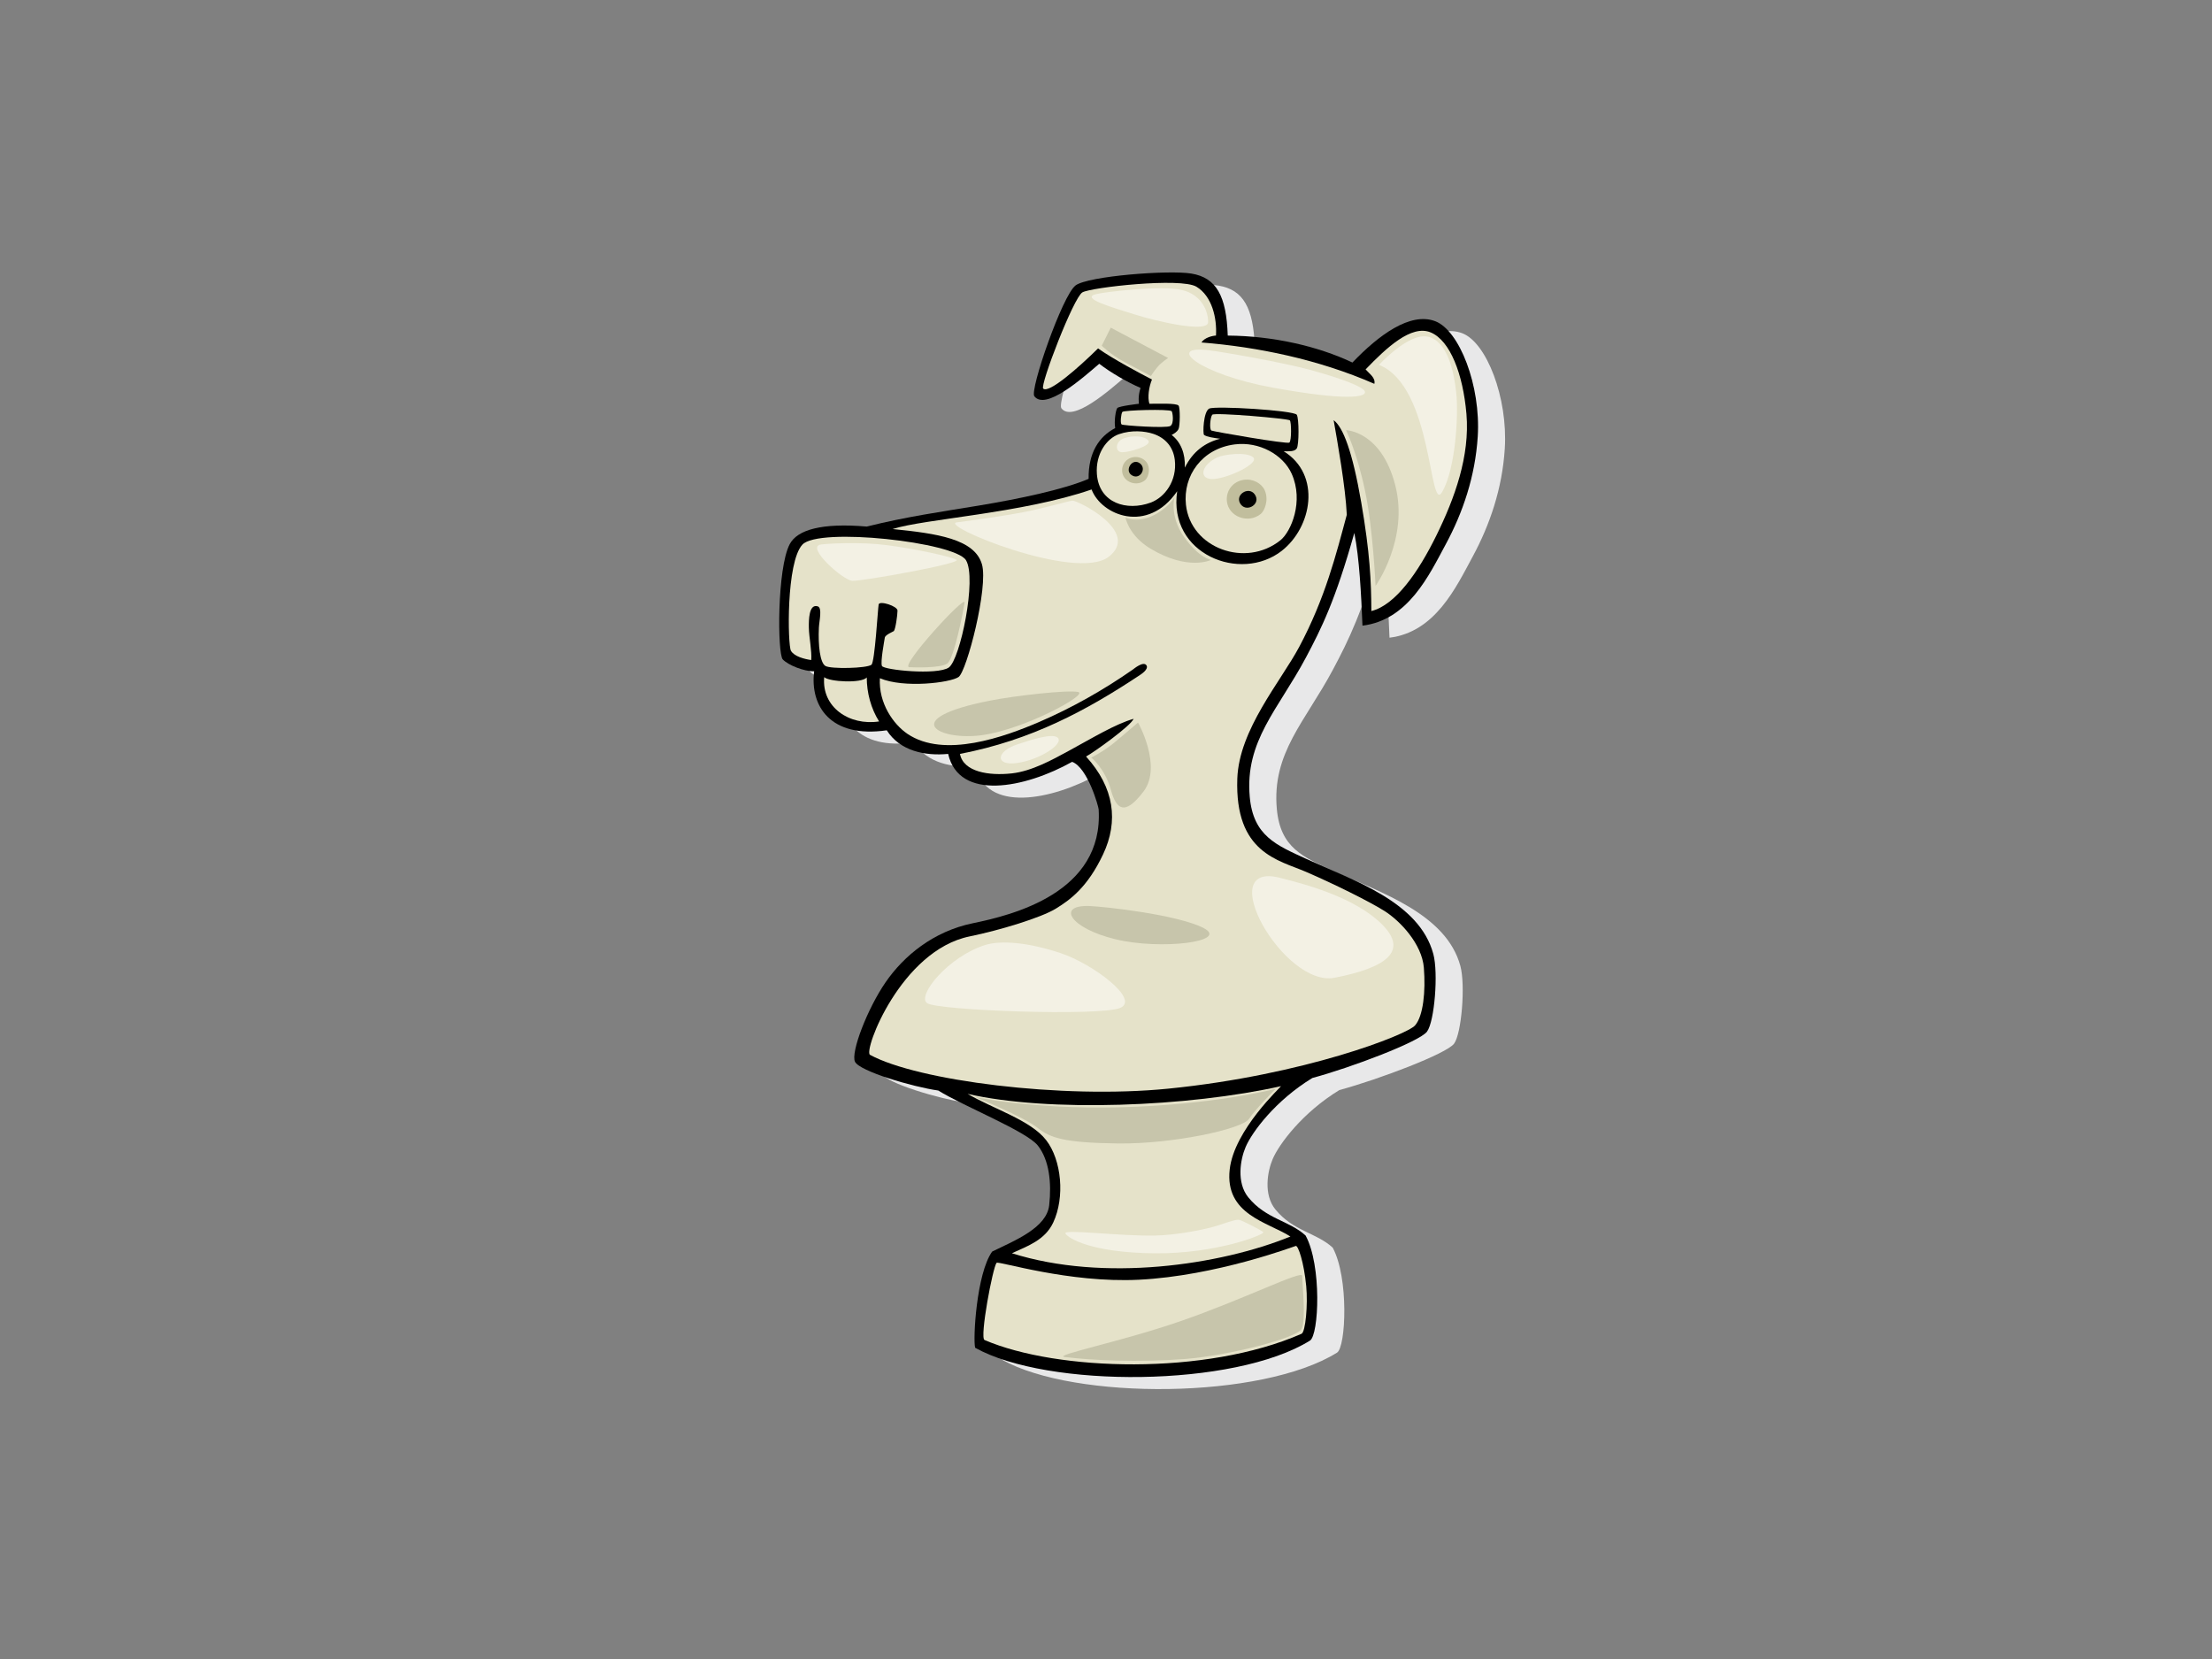 <?xml version="1.0" encoding="utf-8"?>
<!-- Generator: Adobe Illustrator 17.0.0, SVG Export Plug-In . SVG Version: 6.00 Build 0)  -->
<!DOCTYPE svg PUBLIC "-//W3C//DTD SVG 1.1//EN" "http://www.w3.org/Graphics/SVG/1.1/DTD/svg11.dtd">
<svg version="1.1" id="Layer_1" xmlns="http://www.w3.org/2000/svg" xmlns:xlink="http://www.w3.org/1999/xlink" x="0px" y="0px"
	 width="800px" height="600px" viewBox="0 0 800 600" enable-background="new 0 0 800 600" xml:space="preserve">
<rect x="0" y="0" width="800" height="600" fill="#808080" stroke="none"/>
<g>
	<path fill-rule="evenodd" clip-rule="evenodd" fill="#E8E8E9" d="M502.537,230.631c-0.449-11.33-1.116-24.447-2.939-33.538
		c-6.801,24.246-11.833,34.418-17.54,45.122c-9.957,18.693-22.117,30.107-20.276,50.377c1.271,14.067,9.512,17.386,20.493,22.415
		c16.903,7.743,40.795,15.437,45.895,34.367c1.863,6.902,0.425,24.461-2.29,28.085c-2.72,3.626-27.193,12.916-41.47,16.769
		c-13.368,8.157-21.804,19.534-24.122,24.951c-1.916,4.479-3.389,12.857,0.967,18.218c6.389,7.863,14.805,8.388,20.727,13.817
		c5.896,10.874,4.804,35.973,1.576,37.983c-27.272,16.971-94.883,17.253-121.083,2.604c-0.846-2.816,0.441-26.87,6.152-34.805
		c8.383-4.081,19.71-8.612,20.618-16.769c0.907-8.157,0-16.315-4.074-21.527c-4.079-5.211-26.965-14.274-36.03-19.938
		c-9.517-1.361-28.552-7.028-30.137-10.425c-1.587-3.4,4.53-19.259,11.101-28.776c6.573-9.518,17.221-18.354,31.495-21.3
		c14.279-2.948,47.366-10.943,45.534-41.184c-0.064-1.064-3.993-15.138-9.6-17.193c-17.223,9.616-40.916,14.232-44.832-2.873
		c-8.239,0.798-17.429-0.981-22.202-8.538c-20.429,2.961-27.824-8.812-26.257-21.348c-3.667,0.092-9.44-2.228-11.366-4.303
		c-1.927-2.074-2.076-32.909,2.518-41.654c2.72-5.175,11.507-7.791,27.872-6.376c14.231-3.557,26.937-5.35,40.322-7.561
		c15.268-2.519,31.129-5.93,39.92-9.696c-0.149-9.468,3.785-15.335,9.604-18.359c-0.438-2.447,0.186-6.489,0.741-7.227
		c0.552-0.739,7.851-1.57,7.851-1.57s-0.465-2.679,0.587-5.718c-4.949-2.171-10.84-5.57-14.946-8.751
		c-6.319,5.449-19.463,17.005-23.48,11.74c-1.723-2.26,10.135-36.43,14.895-40.055c4.471-3.407,33.762-5.665,41.919-4.306
		c9.01,1.502,12.664,8.047,13.142,22.431c16.436,0.113,32.631,3.852,45.093,9.743c9.508-9.946,20.918-18.35,29.909-14.954
		c8.828,3.329,16.552,23.377,15.406,41.694c-0.901,14.499-5.438,27.643-11.553,38.972
		C526.561,212.501,519.083,228.591,502.537,230.631z"/>
	<path fill-rule="evenodd" clip-rule="evenodd" d="M492.755,226.278c-0.456-11.33-1.122-24.445-2.946-33.536
		c-6.799,24.246-11.829,34.416-17.536,45.119c-9.957,18.693-22.117,30.109-20.28,50.378c1.276,14.065,9.519,17.386,20.493,22.414
		c16.907,7.743,40.797,15.438,45.895,34.369c1.863,6.902,0.432,24.46-2.288,28.084c-2.72,3.625-27.193,12.918-41.465,16.768
		c-13.372,8.159-21.808,19.535-24.125,24.953c-1.92,4.479-3.388,12.857,0.964,18.216c6.391,7.863,14.808,8.388,20.729,13.817
		c5.891,10.877,4.802,35.975,1.576,37.985c-27.272,16.973-94.885,17.251-121.088,2.604c-0.842-2.818,0.443-26.872,6.154-34.807
		c8.384-4.079,19.713-8.612,20.62-16.769c0.905-8.156,0-16.313-4.077-21.525c-4.081-5.211-26.965-14.276-36.032-19.938
		c-9.514-1.362-28.55-7.028-30.134-10.427c-1.587-3.399,4.53-19.258,11.101-28.774c6.573-9.516,17.22-18.355,31.495-21.299
		c14.279-2.947,47.366-10.947,45.536-41.185c-0.066-1.064-3.995-15.138-9.6-17.193c-17.223,9.616-40.916,14.231-44.834-2.873
		c-8.239,0.798-17.429-0.981-22.202-8.538c-20.427,2.962-27.824-8.813-26.257-21.348c-3.665,0.093-9.44-2.229-11.366-4.302
		c-1.927-2.076-2.073-32.91,2.52-41.656c2.718-5.175,11.502-7.791,27.87-6.375c14.231-3.557,26.936-5.35,40.319-7.559
		c15.272-2.522,31.132-5.932,39.921-9.699c-0.149-9.466,3.787-15.333,9.606-18.357c-0.436-2.448,0.186-6.489,0.739-7.225
		c0.555-0.74,7.851-1.571,7.851-1.571s-0.46-2.679,0.587-5.719c-4.945-2.169-10.838-5.571-14.943-8.75
		c-6.321,5.447-19.463,17.003-23.478,11.741c-1.723-2.26,10.135-36.431,14.895-40.056c4.471-3.408,33.762-5.665,41.917-4.305
		c9.01,1.5,12.666,8.045,13.14,22.431c16.44,0.114,32.635,3.851,45.095,9.745c9.505-9.951,20.918-18.352,29.911-14.957
		c8.824,3.331,16.548,23.377,15.408,41.693c-0.905,14.501-5.442,27.645-11.559,38.973
		C516.777,208.151,509.299,224.239,492.755,226.278z"/>
	<path fill-rule="evenodd" clip-rule="evenodd" fill="#E5E2C9" d="M493.886,133.6c7.518-7.788,16.543-16.312,23.566-13.368
		c7.027,2.947,11.669,15.073,12.905,29.443c1.313,15.312-4.291,30.604-10.864,43.974c-6.573,13.368-14.827,25.182-23.522,27.349
		c-0.046-10.582-0.498-21.005-3.671-39.358c-3.172-18.354-6.569-27.191-9.973-29.684c1.359,7.706,4.309,24.246,4.76,34.216
		c-3.853,14.277-7.778,30.108-17.223,47.81c-6.663,12.493-21.747,29.831-22.378,47.628c-0.949,26.923,14.902,29.411,24.872,33.718
		c9.968,4.305,22.623,10.551,28.309,14.112c5.679,3.562,13.615,11.944,14.29,20.555c0.682,8.611-0.224,17.452-3.171,20.849
		c-2.943,3.398-40.146,17.97-89.276,22.885c-38.533,3.851-90.769-2.912-107.856-12.234c-2.492-1.362,11.156-37.751,36.024-42.827
		c11.099-2.266,25.832-6.8,31.044-9.971c5.214-3.171,11.557-7.703,17.223-19.711c5.663-12.011,4.072-24.114-6.157-35.38
		c2.74-1.457,16.269-11.133,17.194-13.638c-6.669,1.925-14.676,6.816-23.517,11.625c-5.909,3.21-13.302,7.312-20.495,8.111
		c-8.287,0.922-17.538-0.498-18.785-7.044c25.909-4.985,45.807-15.751,64.893-28.391c0.568-0.377,3.468-2.206,2.56-3.631
		c-1.078-1.694-4.66,1.322-4.905,1.496c-10.441,7.296-22.097,13.909-33.944,18.999c-12.451,5.348-34.303,13.278-47.607,4.268
		c-5.076-3.437-10.47-11.081-9.959-20.109c8.745,3.704,25.499,1.628,28.462-0.444c2.965-2.077,10.84-32.529,8.449-40.77
		c-2.667-9.19-16.291-11.133-32.315-12.748c11.722-3.72,46.844-5.632,71.968-14.304c3.553,9.364,20.267,16.199,30.954,0.639
		c-3.34,22.779,22.908,33.179,37.803,21.566c10.985-8.562,14.409-27.523,0.739-36.024c1.942,0.002,3.882,0.184,4.71-1.017
		c0.833-1.2,0.855-10.872,0-12.192c-1.013-1.57-29.554-3.325-31.677-2.217c-2.124,1.109-2.345,9.149-1.848,9.512
		c1.017,0.741,3.695,1.109,5.817,1.387c-5.449,1.384-9.88,4.618-12.771,10.446c0.212-5.088-1.447-9.247-4.774-11.83
		c0.736-0.37,1.94-1.016,2.49-2.125c0.555-1.109,0.651-7.779,0-8.499c-0.831-0.923-7.202-0.645-10.527-0.645
		c-0.739-2.309-0.184-6.097,0.925-8.775c-3.816-1.957-14.286-7.498-19.491-11.248c-7.257,7.147-17.909,16.467-19.855,14.517
		c-1.201-1.198,11.011-32.975,14.185-34.786c3.174-1.815,35.579-5.439,41.24-2.041c5.666,3.4,7.456,11.381,7.073,17.665
		c-1.199,0.058-4.127,0.687-5.258,2.502c20.164,1.585,42.371,6.117,62.539,14.953C497.544,136.593,495.247,135.188,493.886,133.6z"
		/>
	<path fill-rule="evenodd" clip-rule="evenodd" fill="#E5E2C9" d="M423.277,154.06c-1.48,0.922-17.264-0.176-17.644-0.552
		c-0.552-0.555-0.182-3.879,0.279-4.527c0.462-0.647,16.811-1.11,17.828-0.278C424.062,148.969,424.754,153.139,423.277,154.06z"/>
	<path fill-rule="evenodd" clip-rule="evenodd" fill="#E5E2C9" d="M466.503,152.029c0.552,0.647,0.642,7.386-0.188,8.034
		c-0.829,0.649-27.336-3.968-28.171-4.34c-0.828-0.368-0.458-4.803,0.281-5.727C439.163,149.072,465.948,151.383,466.503,152.029z"
		/>
	<path fill-rule="evenodd" clip-rule="evenodd" fill="#E5E2C9" d="M404.708,157.017c4.454-1.541,9.219-1.168,12.388-0.113
		c4.344,1.449,7.23,4.69,7.789,9.445c0.881,7.564-3.643,13.544-8.725,15.42c-8.563,3.164-18.654,0.276-19.452-10.296
		C396.156,164.156,400.259,158.558,404.708,157.017z"/>
	<path fill-rule="evenodd" clip-rule="evenodd" fill="#E5E2C9" d="M446.641,160.712c8.763-1.08,17.402,3.697,20.51,10.621
		c4.471,9.976-0.219,20.958-4.055,24.048c-12.576,10.127-32.515,2.897-34.189-12.872
		C427.801,172.073,434.705,162.184,446.641,160.712z"/>
	<path fill-rule="evenodd" clip-rule="evenodd" fill="#C1BE9D" d="M450.062,173.501c3.132-0.387,6.223,1.324,7.331,3.796
		c1.598,3.566-0.079,7.494-1.446,8.597c-4.5,3.621-11.625,1.036-12.226-4.599C443.327,177.564,445.795,174.028,450.062,173.501z"/>
	<path fill-rule="evenodd" clip-rule="evenodd" fill="#C1BE9D" d="M410.127,165.315c2.117-0.263,4.206,0.893,4.958,2.565
		c1.078,2.408-0.053,5.063-0.98,5.812c-3.04,2.448-7.857,0.699-8.261-3.112C405.577,168.06,407.242,165.67,410.127,165.315z"/>
	<path fill-rule="evenodd" clip-rule="evenodd" d="M412.285,167.593c2.674,2.045-0.318,6.373-3.228,4.092
		C406.778,169.897,409.539,165.494,412.285,167.593z"/>
	<path fill-rule="evenodd" clip-rule="evenodd" d="M448.491,182.018c-1.907-3.465,3.814-6.573,5.655-2.617
		C455.691,182.728,450.4,185.482,448.491,182.018z"/>
	<path fill-rule="evenodd" clip-rule="evenodd" fill="#E5E2C9" d="M318.963,240.843c-0.592-1.485,0.89-9.191,1.037-10.229
		c0.147-1.04,3.086-2.197,3.264-2.374c0.592-0.592,1.332-5.78,1.332-7.412c0-1.632-6.522-3.704-6.819-2.223
		c-0.298,1.483-1.376,20.857-2.612,21.818c-1.686,1.308-14.731,1.605-16.66,0.42c-1.924-1.188-2.656-7.41-2.341-13.867
		c0.118-2.421,1.302-7.15-0.425-7.685c-3.209-0.99-3.248,4.953-3.204,7.685c0.061,3.652,1.129,8.405,0.855,11.741
		c-2.444-0.343-6.15-1.286-7.338-3.362c-1.184-2.072-1.78-32.018,4.151-38.393c5.931-6.374,55.147-0.889,59.151,5.635
		c4.002,6.519-2.078,36.021-6.229,38.838C338.976,244.251,319.555,242.325,318.963,240.843z"/>
	<path fill-rule="evenodd" clip-rule="evenodd" fill="#E5E2C9" d="M317.939,260.916c-10.807,1.644-20.835-5.161-19.855-16.01
		c1.905,1.717,13.615,2.309,15.39,0.085C313.475,250.626,315.027,256.288,317.939,260.916z"/>
	<path fill-rule="evenodd" clip-rule="evenodd" fill="#E5E2C9" d="M466.698,447.203c-25.47,10.385-67.526,16.542-100.728,6.05
		c5.784-2.649,11.965-4.775,14.941-11.101c4.261-9.061,3.077-22.592-2.586-29.845c-5.661-7.25-19.257-11.329-28.366-16.692
		c29.047,6.723,80.029,4.685,113.34-2.793c0.189,0.095-16.949,15.764-18.56,30.118C442.908,439.274,458.542,441.992,466.698,447.203
		z"/>
	<path fill-rule="evenodd" clip-rule="evenodd" fill="#E5E2C9" d="M472.414,465.123c0.644,6.737-0.259,16.627-1.686,17.254
		c-34.656,15.212-88.459,13.521-114.661,2.253c-1.832-0.786,3-26.325,4.359-27.911c0.649-0.754,26.051,7.375,51.434,6.117
		c28.052-1.389,56.337-12.138,56.786-12.227C469.501,450.441,471.577,456.449,472.414,465.123z"/>
	<path fill-rule="evenodd" clip-rule="evenodd" fill="#F3F1E4" d="M440.32,165.403c2.319-1.082,10.588-2.115,12.914,0
		c2.328,2.116-8.679,7.409-14.183,7.832C433.547,173.658,433.97,168.367,440.32,165.403z"/>
	<path fill-rule="evenodd" clip-rule="evenodd" fill="#F3F1E4" d="M437.146,126.668c5.085,0.61,27.094,4.444,37.04,7.197
		c9.948,2.753,19.05,5.925,19.476,7.831c0.421,1.906-6.352,3.386-33.233-1.48C433.547,135.346,421.274,124.764,437.146,126.668z"/>
	<path fill-rule="evenodd" clip-rule="evenodd" fill="#F3F1E4" d="M396.507,106.348c3.551-0.858,23.706-3.176,30.904-1.483
		c7.198,1.694,9.525,7.62,9.525,11.641s-18.415-0.211-26.461-2.751C402.434,111.216,390.37,107.83,396.507,106.348z"/>
	<path fill-rule="evenodd" clip-rule="evenodd" fill="#F3F1E4" d="M498.739,131.959c0,0,10.797-11.852,17.779-10.159
		c6.989,1.692,9.315,12.488,10.163,20.32c0.844,7.833-0.213,27.305-5.078,35.769C516.733,186.358,518.423,139.79,498.739,131.959z"
		/>
	<path fill-rule="evenodd" clip-rule="evenodd" fill="#F3F1E4" d="M296.815,196.939c2.183-0.334,14.18-1.057,23.918,0.213
		c9.736,1.269,22.86,4.022,25.188,5.291c2.328,1.271-34.292,7.83-37.676,7.621C304.859,209.851,291.312,197.785,296.815,196.939z"/>
	<path fill-rule="evenodd" clip-rule="evenodd" fill="#F3F1E4" d="M346.134,188.896c3.993-0.469,17.356-2.329,24.765-3.809
		c7.408-1.481,15.239-3.809,16.933-4.023c1.694-0.211,24.977,11.217,13.122,20.321C389.101,210.488,338.936,189.742,346.134,188.896
		z"/>
	<path fill-rule="evenodd" clip-rule="evenodd" fill="#F3F1E4" d="M368.216,269.118c3.932-1.264,13.045-4.446,14.529-2.074
		c1.482,2.37-6.821,7.71-14.825,8.895C359.913,277.124,359.913,271.787,368.216,269.118z"/>
	<path fill-rule="evenodd" clip-rule="evenodd" fill="#F3F1E4" d="M462.794,317.445c9.488,2.371,27.279,7.115,37.063,16.9
		c9.784,9.784,1.183,15.714-17.196,19.271C464.276,357.174,438.413,311.352,462.794,317.445z"/>
	<path fill-rule="evenodd" clip-rule="evenodd" fill="#F3F1E4" d="M356.356,341.757c5.775-1.797,15.717-0.889,27.276,2.965
		c11.564,3.855,29.058,16.898,21.35,19.864c-7.71,2.965-65.82,0.891-69.673-1.778C331.452,360.139,343.015,345.91,356.356,341.757z"
		/>
	<path fill-rule="evenodd" clip-rule="evenodd" fill="#F3F1E4" d="M406.462,158.53c3.261-1.187,7.71-0.889,8.894,0.89
		c1.186,1.779-6.819,4.15-9.486,4.15C403.201,163.57,403.203,159.718,406.462,158.53z"/>
	<path fill-rule="evenodd" clip-rule="evenodd" fill="#C7C5AB" d="M486.807,155.566c0,0,12.749,0.297,17.791,19.865
		c5.043,19.567-7.112,36.466-7.112,36.466s-0.89-20.751-3.857-34.689C490.665,163.275,486.807,155.566,486.807,155.566z"/>
	<path fill-rule="evenodd" clip-rule="evenodd" fill="#C7C5AB" d="M398.458,125.029l3.261-6.523l20.756,10.969
		c0,0-2.374,1.484-3.857,3.262c-1.482,1.778-2.371,3.26-2.371,3.26s-4.447-2.37-9.486-5.039
		C401.719,128.29,398.458,125.029,398.458,125.029z"/>
	<path fill-rule="evenodd" clip-rule="evenodd" fill="#C7C5AB" d="M328.821,241.289c1.35,0.084,11.344,0.447,13.795-1.334
		c2.446-1.781,5.784-18.912,6.229-22.027C349.29,214.813,325.262,241.065,328.821,241.289z"/>
	<path fill-rule="evenodd" clip-rule="evenodd" fill="#C7C5AB" d="M394.677,273.993c0,0,4.449-2.225,8.232-5.34
		c3.781-3.113,8.677-7.341,8.677-7.341s8.898,15.796,2.001,24.919c-6.898,9.122-9.907,6.333-11.789-0.445
		C399.571,277.775,394.677,273.993,394.677,273.993z"/>
	<path fill-rule="evenodd" clip-rule="evenodd" fill="#C7C5AB" d="M394.009,327.673c5.352,0.198,32.021,3.112,41.358,8.004
		c9.341,4.893-15.566,8.006-32.019,4.003C386.894,335.677,382.002,327.229,394.009,327.673z"/>
	<path fill-rule="evenodd" clip-rule="evenodd" fill="#C7C5AB" d="M357.985,253.404c9.111-1.8,28.464-4.003,32.021-3.112
		c3.559,0.888-19.121,13.341-34.687,15.565C339.754,268.079,324.188,260.075,357.985,253.404z"/>
	<path fill-rule="evenodd" clip-rule="evenodd" fill="#C7C5AB" d="M407.034,187.176c0,0,3.882,1.995,9.551-0.524
		c5.672-2.52,8.189-6.824,8.189-6.824s-1.887,6.823,3.465,14.383c5.357,7.559,9.764,8.294,9.764,8.294s-8.291,4.094-21.942-4.094
		C408.218,193.705,407.034,187.176,407.034,187.176z"/>
	<path fill-rule="evenodd" clip-rule="evenodd" fill="#C7C5AB" d="M352.764,396.768c0,0,19.98,4.388,51.572,3.703
		c34.055-0.74,57.003-6.662,57.003-6.662s-7.158,7.157-9.626,10.857c-2.468,3.701-27.634,9.13-47.377,8.883
		c-19.741-0.247-24.618-2.075-29.115-5.676C370.285,403.926,352.764,396.768,352.764,396.768z"/>
	<path fill-rule="evenodd" clip-rule="evenodd" fill="#F3F1E4" d="M417.662,446.862c7.895-0.152,18.507-2.221,22.948-3.7
		c4.443-1.483,6.663-2.221,7.649-1.974c0.986,0.244,7.899,3.701,8.638,4.442c0.739,0.74-16.778,7.896-39.484,7.647
		c-22.702-0.246-31.09-5.427-32.078-7.154C384.352,444.395,404.831,447.11,417.662,446.862z"/>
	<path fill-rule="evenodd" clip-rule="evenodd" fill="#C7C5AB" d="M426.547,477.955c23.592-8.137,44.416-18.733,44.416-16.534
		c0,3.003,1.479,16.039-0.248,19.249c-1.725,3.208-26.156,9.623-42.443,10.855c-16.287,1.234-33.562,0.495-43.184-0.739
		C380.512,490.197,405.151,485.333,426.547,477.955z"/>
</g>
</svg>
